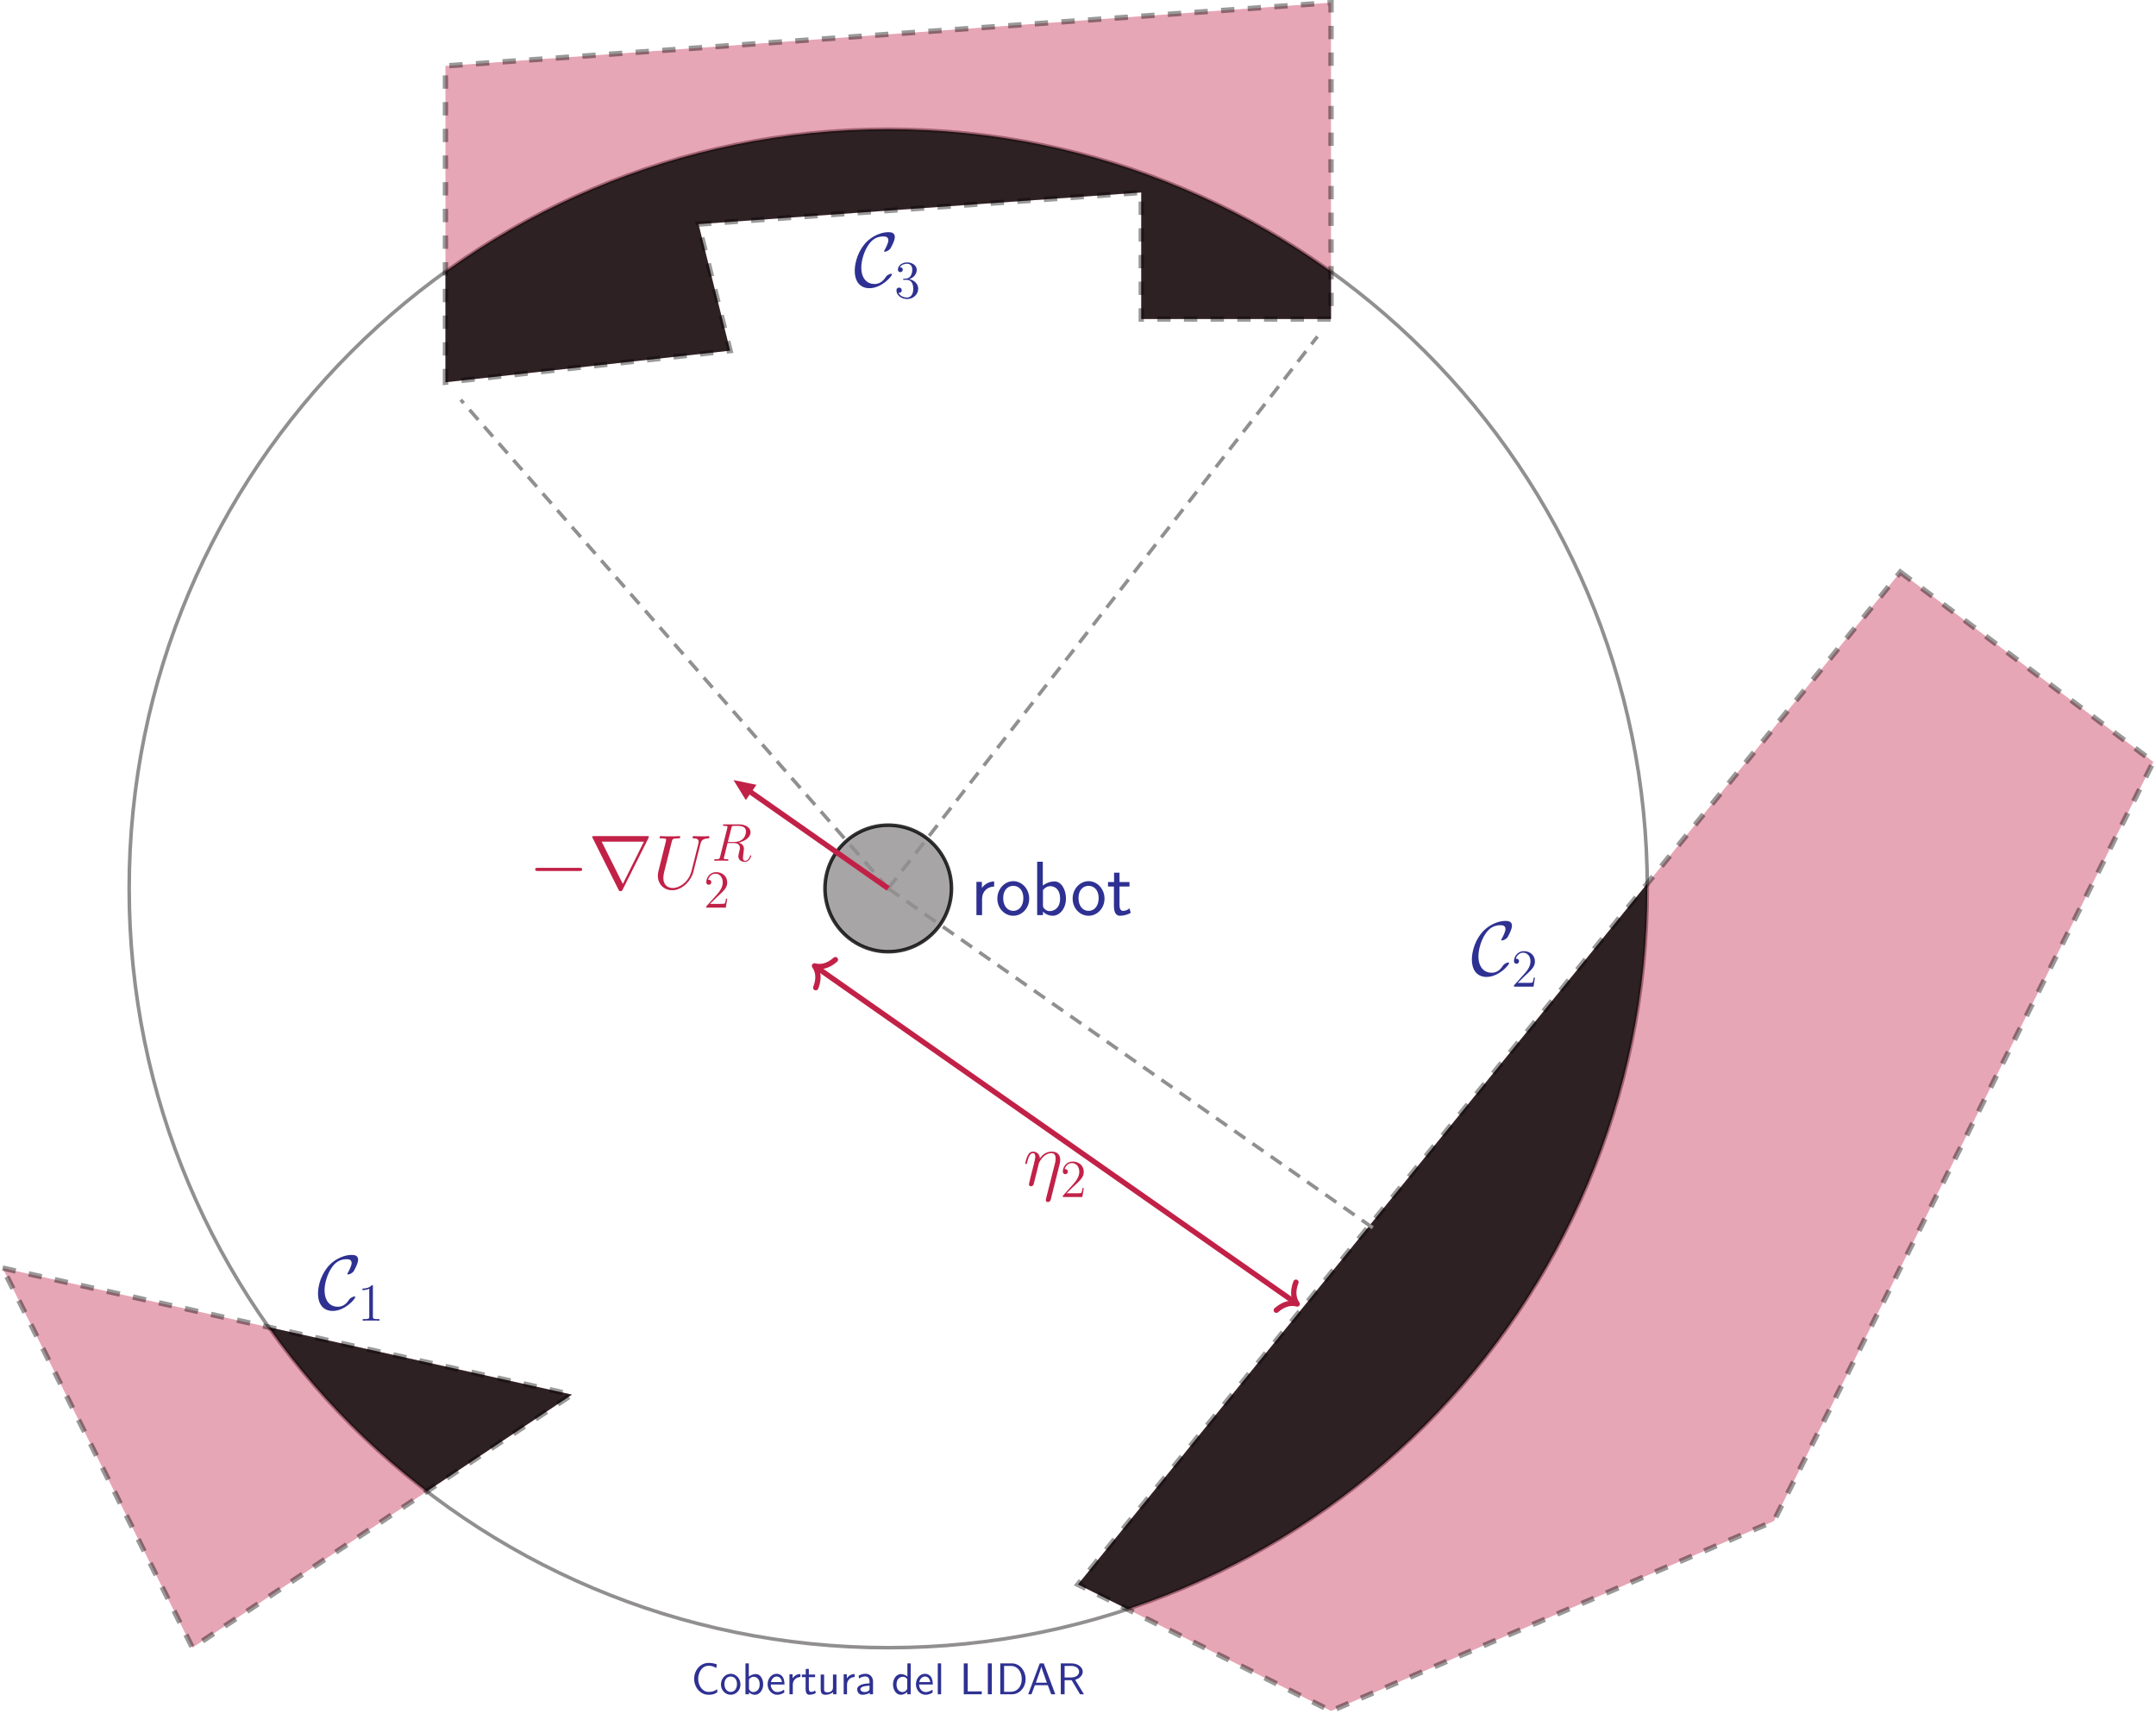 <?xml version="1.0" encoding="UTF-8" standalone="no"?>
<svg
   width="483.085pt"
   height="383.872pt"
   viewBox="0 0 483.085 383.872"
   version="1.1"
   id="svg281"
   xmlns:xlink="http://www.w3.org/1999/xlink"
   xmlns="http://www.w3.org/2000/svg"
   xmlns:svg="http://www.w3.org/2000/svg">
  <defs
     id="defs115">
    <g
       id="g86">
      <g
         id="glyph-0-0">
        <path
           d="M 2.562 -3.672 C 2.562 -5.281 3.75 -6.375 5.266 -6.406 L 5.266 -7.547 C 4.172 -7.531 3.141 -6.969 2.516 -6.078 L 2.516 -7.453 L 1.297 -7.453 L 1.297 0 L 2.562 0 Z M 2.562 -3.672 "
           id="path2" />
      </g>
      <g
         id="glyph-0-1">
        <path
           d="M 7.609 -3.688 C 7.609 -5.891 5.969 -7.609 4.047 -7.609 C 2.062 -7.609 0.469 -5.844 0.469 -3.688 C 0.469 -1.5 2.125 0.141 4.031 0.141 C 5.984 0.141 7.609 -1.547 7.609 -3.688 Z M 4.047 -0.953 C 2.828 -0.953 1.781 -1.953 1.781 -3.828 C 1.781 -5.812 3 -6.562 4.031 -6.562 C 5.141 -6.562 6.297 -5.75 6.297 -3.828 C 6.297 -1.875 5.188 -0.953 4.047 -0.953 Z M 4.047 -0.953 "
           id="path5" />
      </g>
      <g
         id="glyph-0-2">
        <path
           d="M 2.562 -11.953 L 1.297 -11.953 L 1.297 0 L 2.594 0 L 2.594 -0.781 C 3.25 -0.141 4.047 0.141 4.75 0.141 C 6.406 0.141 7.75 -1.531 7.75 -3.719 C 7.75 -5.719 6.719 -7.547 5.188 -7.547 C 4.094 -7.547 3.141 -7.094 2.562 -6.625 Z M 2.594 -5.609 C 2.984 -6.094 3.516 -6.484 4.266 -6.484 C 5.281 -6.484 6.438 -5.75 6.438 -3.719 C 6.438 -1.547 5.062 -0.906 4.109 -0.906 C 3.766 -0.906 3.406 -1 3.062 -1.297 C 2.594 -1.703 2.594 -1.969 2.594 -2.203 Z M 2.594 -5.609 "
           id="path8" />
      </g>
      <g
         id="glyph-0-3">
        <path
           d="M 2.875 -6.406 L 5.109 -6.406 L 5.109 -7.406 L 2.875 -7.406 L 2.875 -9.516 L 1.656 -9.516 L 1.656 -7.406 L 0.297 -7.406 L 0.297 -6.406 L 1.625 -6.406 L 1.625 -2.047 C 1.625 -1.062 1.844 0.141 2.984 0.141 C 3.844 0.141 4.625 -0.109 5.391 -0.5 L 5.109 -1.516 C 4.703 -1.156 4.203 -0.953 3.672 -0.953 C 2.906 -0.953 2.875 -1.906 2.875 -2.344 Z M 2.875 -6.406 "
           id="path11" />
      </g>
      <g
         id="glyph-1-0">
        <path
           d="M 5.797 -1.141 C 5.219 -0.75 4.875 -0.531 3.891 -0.531 C 2.453 -0.531 1.562 -2.031 1.562 -3.469 C 1.562 -4.828 2.375 -6.391 3.906 -6.391 C 4.609 -6.391 5.062 -6.219 5.609 -5.875 L 5.75 -6.688 C 5.328 -6.891 4.562 -7.031 3.922 -7.031 C 2.078 -7.031 0.656 -5.469 0.656 -3.375 C 0.656 -1.797 1.844 0.109 3.922 0.109 C 4.828 0.109 5.219 -0.047 5.859 -0.453 Z M 5.797 -1.141 "
           id="path14" />
      </g>
      <g
         id="glyph-1-1">
        <path
           d="M 4.672 -2.188 C 4.672 -3.531 3.672 -4.594 2.5 -4.594 C 1.266 -4.594 0.297 -3.5 0.297 -2.188 C 0.297 -0.875 1.312 0.109 2.484 0.109 C 3.672 0.109 4.672 -0.891 4.672 -2.188 Z M 2.484 -0.531 C 1.797 -0.531 1.078 -1.094 1.078 -2.297 C 1.078 -3.5 1.828 -3.984 2.484 -3.984 C 3.188 -3.984 3.891 -3.469 3.891 -2.297 C 3.891 -1.109 3.219 -0.531 2.484 -0.531 Z M 2.484 -0.531 "
           id="path17" />
      </g>
      <g
         id="glyph-1-2">
        <path
           d="M 1.562 -6.922 L 0.812 -6.922 L 0.812 0 L 1.594 0 L 1.594 -0.453 C 1.828 -0.234 2.266 0.109 2.938 0.109 C 3.922 0.109 4.781 -0.891 4.781 -2.219 C 4.781 -3.453 4.109 -4.531 3.172 -4.531 C 2.781 -4.531 2.156 -4.438 1.562 -3.953 Z M 1.594 -3.344 C 1.75 -3.578 2.109 -3.922 2.656 -3.922 C 3.25 -3.922 4 -3.5 4 -2.219 C 4 -0.922 3.172 -0.5 2.562 -0.5 C 2.172 -0.5 1.844 -0.672 1.594 -1.141 Z M 1.594 -3.344 "
           id="path20" />
      </g>
      <g
         id="glyph-1-3">
        <path
           d="M 4.125 -2.188 C 4.125 -2.516 4.109 -3.266 3.734 -3.875 C 3.312 -4.484 2.719 -4.594 2.359 -4.594 C 1.25 -4.594 0.344 -3.531 0.344 -2.25 C 0.344 -0.938 1.312 0.109 2.5 0.109 C 3.125 0.109 3.703 -0.125 4.094 -0.406 L 4.031 -1.062 C 3.406 -0.531 2.734 -0.5 2.516 -0.5 C 1.719 -0.5 1.078 -1.203 1.047 -2.188 Z M 1.094 -2.734 C 1.25 -3.484 1.781 -3.984 2.359 -3.984 C 2.875 -3.984 3.422 -3.656 3.562 -2.734 Z M 1.094 -2.734 "
           id="path23" />
      </g>
      <g
         id="glyph-1-4">
        <path
           d="M 1.562 -2.141 C 1.562 -3.125 2.281 -3.844 3.266 -3.875 L 3.266 -4.531 C 2.375 -4.531 1.828 -4.031 1.516 -3.578 L 1.516 -4.484 L 0.812 -4.484 L 0.812 0 L 1.562 0 Z M 1.562 -2.141 "
           id="path26" />
      </g>
      <g
         id="glyph-1-5">
        <path
           d="M 1.75 -3.844 L 3.156 -3.844 L 3.156 -4.422 L 1.75 -4.422 L 1.75 -5.688 L 1.062 -5.688 L 1.062 -4.422 L 0.188 -4.422 L 0.188 -3.844 L 1.031 -3.844 L 1.031 -1.188 C 1.031 -0.594 1.172 0.109 1.859 0.109 C 2.547 0.109 3.062 -0.141 3.312 -0.266 L 3.156 -0.859 C 2.891 -0.641 2.578 -0.531 2.25 -0.531 C 1.891 -0.531 1.75 -0.828 1.75 -1.359 Z M 1.75 -3.844 "
           id="path29" />
      </g>
      <g
         id="glyph-1-6">
        <path
           d="M 4.344 -4.422 L 3.562 -4.422 L 3.562 -1.531 C 3.562 -0.781 3 -0.438 2.359 -0.438 C 1.656 -0.438 1.578 -0.703 1.578 -1.125 L 1.578 -4.422 L 0.812 -4.422 L 0.812 -1.094 C 0.812 -0.375 1.031 0.109 1.859 0.109 C 2.391 0.109 3.094 -0.047 3.594 -0.484 L 3.594 0 L 4.344 0 Z M 4.344 -4.422 "
           id="path32" />
      </g>
      <g
         id="glyph-1-7">
        <path
           d="M 3.984 -2.875 C 3.984 -3.891 3.25 -4.594 2.328 -4.594 C 1.688 -4.594 1.234 -4.438 0.766 -4.172 L 0.828 -3.516 C 1.344 -3.875 1.844 -4 2.328 -4 C 2.797 -4 3.203 -3.609 3.203 -2.875 L 3.203 -2.438 C 1.703 -2.422 0.438 -2 0.438 -1.125 C 0.438 -0.703 0.703 0.109 1.578 0.109 C 1.719 0.109 2.656 0.094 3.234 -0.359 L 3.234 0 L 3.984 0 Z M 3.203 -1.312 C 3.203 -1.125 3.203 -0.875 2.859 -0.688 C 2.578 -0.516 2.188 -0.5 2.078 -0.5 C 1.609 -0.5 1.156 -0.734 1.156 -1.141 C 1.156 -1.844 2.766 -1.906 3.203 -1.938 Z M 3.203 -1.312 "
           id="path35" />
      </g>
      <g
         id="glyph-1-8">
        <path
           d="M 4.328 -6.922 L 3.578 -6.922 L 3.578 -3.984 C 3.047 -4.422 2.5 -4.531 2.125 -4.531 C 1.141 -4.531 0.359 -3.5 0.359 -2.219 C 0.359 -0.906 1.125 0.109 2.078 0.109 C 2.406 0.109 2.984 0.016 3.547 -0.516 L 3.547 0 L 4.328 0 Z M 3.547 -1.391 C 3.547 -1.25 3.531 -1.062 3.219 -0.781 C 2.984 -0.578 2.734 -0.5 2.484 -0.5 C 1.859 -0.5 1.141 -0.969 1.141 -2.203 C 1.141 -3.516 2 -3.922 2.578 -3.922 C 3.031 -3.922 3.328 -3.703 3.547 -3.375 Z M 3.547 -1.391 "
           id="path38" />
      </g>
      <g
         id="glyph-1-9">
        <path
           d="M 1.562 -6.922 L 0.812 -6.922 L 0.812 0 L 1.562 0 Z M 1.562 -6.922 "
           id="path41" />
      </g>
      <g
         id="glyph-1-10">
        <path
           d="M 1.828 -6.922 L 0.938 -6.922 L 0.938 0 L 4.969 0 L 4.969 -0.656 C 4.094 -0.641 3.203 -0.641 2.312 -0.641 L 1.828 -0.641 Z M 1.828 -6.922 "
           id="path44" />
      </g>
      <g
         id="glyph-1-11">
        <path
           d="M 1.828 -6.922 L 0.938 -6.922 L 0.938 0 L 1.828 0 Z M 1.828 -6.922 "
           id="path47" />
      </g>
      <g
         id="glyph-1-12">
        <path
           d="M 0.953 -6.922 L 0.953 0 L 3.578 0 C 5.281 0 6.625 -1.516 6.625 -3.406 C 6.625 -5.328 5.281 -6.922 3.562 -6.922 Z M 1.812 -0.562 L 1.812 -6.359 L 3.344 -6.359 C 4.734 -6.359 5.766 -5.156 5.766 -3.406 C 5.766 -1.703 4.734 -0.562 3.344 -0.562 Z M 1.812 -0.562 "
           id="path50" />
      </g>
      <g
         id="glyph-1-13">
        <path
           d="M 3.766 -6.922 L 2.875 -6.922 L 0.281 0 L 1.016 0 L 1.781 -2.031 L 4.688 -2.031 L 5.438 0 L 6.359 0 Z M 4.469 -2.594 L 2 -2.594 L 2.641 -4.391 C 2.844 -4.984 3.156 -5.828 3.234 -6.203 C 3.266 -6.062 3.328 -5.812 3.562 -5.156 Z M 4.469 -2.594 "
           id="path53" />
      </g>
      <g
         id="glyph-1-14">
        <path
           d="M 4.172 -3.25 C 5.203 -3.547 5.875 -4.25 5.875 -5.062 C 5.875 -6.047 4.781 -6.922 3.359 -6.922 L 0.953 -6.922 L 0.953 0 L 1.812 0 L 1.812 -3.156 L 3.391 -3.156 L 5.266 0 L 6.156 0 Z M 1.812 -3.766 L 1.812 -6.359 L 3.25 -6.359 C 4.406 -6.359 5.062 -5.766 5.062 -5.062 C 5.062 -4.359 4.422 -3.766 3.25 -3.766 Z M 1.812 -3.766 "
           id="path56" />
      </g>
      <g
         id="glyph-2-0">
        <path
           d="M 8.547 -2.703 C 8.547 -2.812 8.453 -2.828 8.375 -2.828 C 8.078 -2.828 7.656 -2.562 7.641 -2.562 C 7.297 -2.344 7.234 -2.219 7.031 -1.922 C 6.484 -1.125 5.734 -0.531 4.609 -0.531 C 3.062 -0.531 1.672 -1.656 1.672 -4.234 C 1.672 -5.781 2.297 -7.828 3.203 -9.188 C 3.953 -10.297 4.891 -11.188 6.656 -11.188 C 7.312 -11.188 7.734 -10.953 7.734 -10.312 C 7.734 -9.719 7.094 -8.484 6.891 -8.141 C 6.781 -7.953 6.781 -7.922 6.781 -7.891 C 6.781 -7.766 6.875 -7.766 6.969 -7.766 C 7.312 -7.766 7.953 -8.141 8.156 -8.422 C 8.203 -8.484 9.188 -10.172 9.188 -11.047 C 9.188 -12 8.422 -12.141 7.797 -12.141 C 5.297 -12.141 3.25 -10.5 2.469 -9.547 C 0.406 -7.062 0.203 -4.391 0.203 -3.5 C 0.203 -0.984 1.484 0.406 3.484 0.406 C 6.25 0.406 8.547 -2.266 8.547 -2.703 Z M 8.547 -2.703 "
           id="path59" />
      </g>
      <g
         id="glyph-2-1">
        <path
           d="M 11.344 -3.953 C 11.641 -3.953 11.953 -3.953 11.953 -4.312 C 11.953 -4.656 11.641 -4.656 11.344 -4.656 L 2.031 -4.656 C 1.734 -4.656 1.422 -4.656 1.422 -4.312 C 1.422 -3.953 1.734 -3.953 2.031 -3.953 Z M 11.344 -3.953 "
           id="path62" />
      </g>
      <g
         id="glyph-2-2">
        <path
           d="M 13.438 -11.375 C 13.469 -11.438 13.516 -11.547 13.516 -11.625 C 13.516 -11.75 13.5 -11.766 13.109 -11.766 L 1.219 -11.766 C 0.828 -11.766 0.812 -11.75 0.812 -11.625 C 0.812 -11.547 0.859 -11.438 0.891 -11.375 L 6.703 0.234 C 6.812 0.469 6.875 0.562 7.156 0.562 C 7.453 0.562 7.5 0.469 7.625 0.234 Z M 2.938 -10.516 L 12.391 -10.516 L 7.672 -1.047 Z M 2.938 -10.516 "
           id="path65" />
      </g>
      <g
         id="glyph-3-0">
        <path
           d="M 2.203 -4.297 C 2 -4.281 1.953 -4.266 1.953 -4.156 C 1.953 -4.047 2.016 -4.047 2.219 -4.047 L 2.766 -4.047 C 3.797 -4.047 4.25 -3.203 4.25 -2.062 C 4.25 -0.484 3.438 -0.078 2.844 -0.078 C 2.266 -0.078 1.297 -0.344 0.938 -1.141 C 1.328 -1.078 1.672 -1.297 1.672 -1.719 C 1.672 -2.062 1.422 -2.312 1.094 -2.312 C 0.797 -2.312 0.484 -2.141 0.484 -1.688 C 0.484 -0.625 1.547 0.25 2.875 0.25 C 4.297 0.25 5.359 -0.844 5.359 -2.047 C 5.359 -3.141 4.469 -4 3.328 -4.203 C 4.359 -4.5 5.031 -5.375 5.031 -6.312 C 5.031 -7.25 4.047 -7.953 2.891 -7.953 C 1.703 -7.953 0.812 -7.219 0.812 -6.344 C 0.812 -5.875 1.188 -5.766 1.359 -5.766 C 1.609 -5.766 1.906 -5.953 1.906 -6.312 C 1.906 -6.688 1.609 -6.859 1.344 -6.859 C 1.281 -6.859 1.25 -6.859 1.219 -6.844 C 1.672 -7.656 2.797 -7.656 2.859 -7.656 C 3.25 -7.656 4.031 -7.484 4.031 -6.312 C 4.031 -6.078 4 -5.422 3.641 -4.906 C 3.281 -4.375 2.875 -4.344 2.562 -4.328 Z M 2.203 -4.297 "
           id="path68" />
      </g>
      <g
         id="glyph-3-1">
        <path
           d="M 3.438 -7.656 C 3.438 -7.938 3.438 -7.953 3.203 -7.953 C 2.922 -7.625 2.312 -7.188 1.094 -7.188 L 1.094 -6.844 C 1.359 -6.844 1.953 -6.844 2.625 -7.141 L 2.625 -0.922 C 2.625 -0.484 2.578 -0.344 1.531 -0.344 L 1.156 -0.344 L 1.156 0 C 1.484 -0.031 2.641 -0.031 3.031 -0.031 C 3.438 -0.031 4.578 -0.031 4.906 0 L 4.906 -0.344 L 4.531 -0.344 C 3.484 -0.344 3.438 -0.484 3.438 -0.922 Z M 3.438 -7.656 "
           id="path71" />
      </g>
      <g
         id="glyph-3-2">
        <path
           d="M 5.266 -2.016 L 5 -2.016 C 4.953 -1.812 4.859 -1.141 4.75 -0.953 C 4.656 -0.844 3.984 -0.844 3.625 -0.844 L 1.406 -0.844 C 1.734 -1.125 2.469 -1.891 2.766 -2.172 C 4.594 -3.844 5.266 -4.469 5.266 -5.656 C 5.266 -7.031 4.172 -7.953 2.781 -7.953 C 1.406 -7.953 0.578 -6.766 0.578 -5.734 C 0.578 -5.125 1.109 -5.125 1.141 -5.125 C 1.406 -5.125 1.703 -5.312 1.703 -5.688 C 1.703 -6.031 1.484 -6.25 1.141 -6.25 C 1.047 -6.25 1.016 -6.25 0.984 -6.234 C 1.203 -7.047 1.859 -7.609 2.625 -7.609 C 3.641 -7.609 4.266 -6.75 4.266 -5.656 C 4.266 -4.641 3.688 -3.75 3 -2.984 L 0.578 -0.281 L 0.578 0 L 4.953 0 Z M 5.266 -2.016 "
           id="path74" />
      </g>
      <g
         id="glyph-4-0">
        <path
           d="M 8.172 -4.766 C 8.266 -5.109 8.312 -5.328 8.312 -5.781 C 8.312 -6.812 7.719 -7.594 6.406 -7.594 C 4.875 -7.594 4.062 -6.516 3.75 -6.078 C 3.703 -7.062 3 -7.594 2.234 -7.594 C 1.734 -7.594 1.344 -7.359 1.016 -6.703 C 0.703 -6.078 0.469 -5.031 0.469 -4.953 C 0.469 -4.891 0.531 -4.797 0.656 -4.797 C 0.797 -4.797 0.812 -4.828 0.906 -5.219 C 1.172 -6.234 1.5 -7.25 2.188 -7.25 C 2.578 -7.25 2.719 -6.969 2.719 -6.453 C 2.719 -6.078 2.547 -5.406 2.422 -4.875 L 1.953 -3.016 C 1.875 -2.688 1.688 -1.906 1.594 -1.594 C 1.484 -1.156 1.297 -0.344 1.297 -0.266 C 1.297 -0.016 1.484 0.172 1.734 0.172 C 1.953 0.172 2.188 0.062 2.328 -0.188 C 2.359 -0.281 2.516 -0.875 2.594 -1.219 L 2.984 -2.766 L 3.547 -5.047 C 3.578 -5.141 4.016 -6.016 4.656 -6.562 C 5.094 -6.969 5.688 -7.25 6.359 -7.25 C 7.047 -7.25 7.281 -6.734 7.281 -6.047 C 7.281 -5.547 7.219 -5.266 7.125 -4.938 L 5.125 2.984 C 5.109 3.062 5.078 3.172 5.078 3.266 C 5.078 3.531 5.281 3.703 5.547 3.703 C 5.703 3.703 6.062 3.641 6.203 3.109 Z M 8.172 -4.766 "
           id="path77" />
      </g>
      <g
         id="glyph-4-1">
        <path
           d="M 8.719 -3.953 C 8.109 -1.547 6.109 -0.141 4.5 -0.141 C 3.25 -0.141 2.406 -0.969 2.406 -2.391 C 2.406 -2.469 2.406 -2.984 2.594 -3.734 L 4.281 -10.5 C 4.438 -11.094 4.484 -11.266 5.703 -11.266 C 6.016 -11.266 6.188 -11.266 6.188 -11.578 C 6.188 -11.766 6.031 -11.766 5.922 -11.766 C 5.609 -11.766 5.25 -11.719 4.922 -11.719 L 2.891 -11.719 C 2.562 -11.719 2.203 -11.766 1.875 -11.766 C 1.75 -11.766 1.547 -11.766 1.547 -11.438 C 1.547 -11.266 1.672 -11.266 2 -11.266 C 3.031 -11.266 3.031 -11.125 3.031 -10.938 C 3.031 -10.828 2.906 -10.328 2.828 -10.031 L 1.328 -4.016 C 1.281 -3.828 1.172 -3.359 1.172 -2.891 C 1.172 -1 2.531 0.359 4.406 0.359 C 6.141 0.359 8.078 -1.016 8.953 -3.203 C 9.078 -3.5 9.234 -4.094 9.328 -4.562 C 9.5 -5.188 9.859 -6.703 9.984 -7.141 L 10.641 -9.734 C 10.859 -10.625 11 -11.188 12.516 -11.266 C 12.656 -11.281 12.719 -11.422 12.719 -11.578 C 12.719 -11.766 12.562 -11.766 12.5 -11.766 C 12.266 -11.766 11.953 -11.719 11.703 -11.719 L 10.906 -11.719 C 9.828 -11.719 9.281 -11.766 9.266 -11.766 C 9.156 -11.766 8.953 -11.766 8.953 -11.438 C 8.953 -11.266 9.094 -11.266 9.219 -11.266 C 10.25 -11.234 10.312 -10.828 10.312 -10.516 C 10.312 -10.359 10.312 -10.312 10.25 -10.078 Z M 8.719 -3.953 "
           id="path80" />
      </g>
      <g
         id="glyph-5-0">
        <path
           d="M 4.406 -7.344 C 4.5 -7.797 4.547 -7.812 5.016 -7.812 L 5.875 -7.812 C 6.906 -7.812 7.672 -7.5 7.672 -6.578 C 7.672 -5.969 7.359 -4.203 4.953 -4.203 L 3.609 -4.203 Z M 6.062 -4.062 C 7.547 -4.391 8.703 -5.344 8.703 -6.375 C 8.703 -7.297 7.75 -8.156 6.094 -8.156 L 2.859 -8.156 C 2.625 -8.156 2.516 -8.156 2.516 -7.938 C 2.516 -7.812 2.594 -7.812 2.828 -7.812 C 3.531 -7.812 3.531 -7.719 3.531 -7.594 C 3.531 -7.562 3.531 -7.5 3.484 -7.312 L 1.875 -0.891 C 1.766 -0.469 1.75 -0.344 0.922 -0.344 C 0.641 -0.344 0.562 -0.344 0.562 -0.125 C 0.562 0 0.688 0 0.734 0 C 0.938 0 1.188 -0.031 1.422 -0.031 L 2.828 -0.031 C 3.047 -0.031 3.297 0 3.516 0 C 3.609 0 3.734 0 3.734 -0.234 C 3.734 -0.344 3.641 -0.344 3.453 -0.344 C 2.719 -0.344 2.719 -0.438 2.719 -0.562 C 2.719 -0.578 2.719 -0.656 2.75 -0.75 L 3.547 -3.969 L 4.984 -3.969 C 6.125 -3.969 6.328 -3.25 6.328 -2.859 C 6.328 -2.672 6.219 -2.219 6.125 -1.906 C 6 -1.344 5.969 -1.219 5.969 -0.984 C 5.969 -0.141 6.656 0.25 7.453 0.25 C 8.422 0.25 8.844 -0.938 8.844 -1.094 C 8.844 -1.188 8.781 -1.219 8.719 -1.219 C 8.625 -1.219 8.594 -1.141 8.578 -1.047 C 8.281 -0.203 7.797 0.016 7.5 0.016 C 7.203 0.016 7 -0.125 7 -0.656 C 7 -0.938 7.141 -2.031 7.156 -2.094 C 7.219 -2.531 7.219 -2.578 7.219 -2.672 C 7.219 -3.547 6.516 -3.922 6.062 -4.062 Z M 6.062 -4.062 "
           id="path83" />
      </g>
    </g>
    <clipPath
       id="clip-0">
      <path
         clip-rule="nonzero"
         d="M 99 28 L 299 28 L 299 86 L 99 86 Z M 99 28 "
         id="path88" />
    </clipPath>
    <clipPath
       id="clip-1">
      <path
         clip-rule="nonzero"
         d="M 99.809 85.633 L 99.809 14.77 L 298.238 0.594 L 298.238 71.461 L 255.715 71.461 L 255.715 43.113 L 156.504 50.203 L 163.59 78.547 Z M 99.809 85.633 "
         id="path91" />
    </clipPath>
    <clipPath
       id="clip-2">
      <path
         clip-rule="nonzero"
         d="M 241 128 L 483 128 L 483 383.871 L 241 383.871 Z M 241 128 "
         id="path94" />
    </clipPath>
    <clipPath
       id="clip-3">
      <path
         clip-rule="nonzero"
         d="M 224 111 L 483.086 111 L 483.086 383.871 L 224 383.871 Z M 224 111 "
         id="path97" />
    </clipPath>
    <clipPath
       id="clip-4">
      <path
         clip-rule="nonzero"
         d="M 241 128 L 370 128 L 370 370 L 241 370 Z M 241 128 "
         id="path100" />
    </clipPath>
    <clipPath
       id="clip-5">
      <path
         clip-rule="nonzero"
         d="M 425.797 128.156 L 482.492 170.676 L 397.449 340.758 L 298.238 383.277 L 241.543 354.93 Z M 425.797 128.156 "
         id="path103" />
    </clipPath>
    <clipPath
       id="clip-6">
      <path
         clip-rule="nonzero"
         d="M 0 267 L 146 267 L 146 383.871 L 0 383.871 Z M 0 267 "
         id="path106" />
    </clipPath>
    <clipPath
       id="clip-7">
      <path
         clip-rule="nonzero"
         d="M 28 284 L 129 284 L 129 370 L 28 370 Z M 28 284 "
         id="path109" />
    </clipPath>
    <clipPath
       id="clip-8">
      <path
         clip-rule="nonzero"
         d="M 0.594 284.062 L 128.156 312.41 L 43.117 369.102 "
         id="path112" />
    </clipPath>
  </defs>
  <path
     fill="none"
     stroke-width="0.797"
     stroke-linecap="butt"
     stroke-linejoin="miter"
     stroke="rgb(56.862%, 56.078%, 56.078%)"
     stroke-opacity="1"
     stroke-miterlimit="10"
     d="M 170.082 -0.001 C 170.082 93.936 93.934 170.081 0 170.081 C -93.933 170.081 -170.082 93.936 -170.082 -0.001 C -170.082 -93.935 -93.933 -170.08 0 -170.08 C 93.934 -170.08 170.082 -93.935 170.082 -0.001 Z M 170.082 -0.001 "
     transform="matrix(1, 0, 0, -1, 199.023, 199.022)"
     id="path117" />
  <path
     fill-rule="nonzero"
     fill="rgb(56.862%, 56.078%, 56.078%)"
     fill-opacity="0.8"
     stroke-width="0.797"
     stroke-linecap="butt"
     stroke-linejoin="miter"
     stroke="rgb(0%, 0%, 0%)"
     stroke-opacity="0.8"
     stroke-miterlimit="10"
     d="M 14.172 -0.001 C 14.172 7.827 7.829 14.174 0 14.174 C -7.828 14.174 -14.171 7.827 -14.171 -0.001 C -14.171 -7.83 -7.828 -14.173 0 -14.173 C 7.829 -14.173 14.172 -7.83 14.172 -0.001 Z M 14.172 -0.001 "
     transform="matrix(1, 0, 0, -1, 199.023, 199.022)"
     id="path119" />
  <g
     fill="rgb(18.039%, 19.217%, 57.256%)"
     fill-opacity="1"
     id="g127">
    <use
       xlink:href="#glyph-0-0"
       x="217.487"
       y="205"
       id="use121" />
    <use
       xlink:href="#glyph-0-1"
       x="223.001"
       y="205"
       id="use123" />
    <use
       xlink:href="#glyph-0-2"
       x="231.096"
       y="205"
       id="use125" />
  </g>
  <g
     fill="rgb(18.039%, 19.217%, 57.256%)"
     fill-opacity="1"
     id="g133">
    <use
       xlink:href="#glyph-0-1"
       x="239.874"
       y="205"
       id="use129" />
    <use
       xlink:href="#glyph-0-3"
       x="247.969"
       y="205"
       id="use131" />
  </g>
  <g
     fill="rgb(18.039%, 19.217%, 57.256%)"
     fill-opacity="1"
     id="g141">
    <use
       xlink:href="#glyph-1-0"
       x="154.876"
       y="379.539"
       id="use135" />
    <use
       xlink:href="#glyph-1-1"
       x="161.241"
       y="379.539"
       id="use137" />
    <use
       xlink:href="#glyph-1-2"
       x="166.222"
       y="379.539"
       id="use139" />
  </g>
  <g
     fill="rgb(18.039%, 19.217%, 57.256%)"
     fill-opacity="1"
     id="g155">
    <use
       xlink:href="#glyph-1-3"
       x="171.649"
       y="379.539"
       id="use143" />
    <use
       xlink:href="#glyph-1-4"
       x="176.076"
       y="379.539"
       id="use145" />
    <use
       xlink:href="#glyph-1-5"
       x="179.481"
       y="379.539"
       id="use147" />
    <use
       xlink:href="#glyph-1-6"
       x="183.078"
       y="379.539"
       id="use149" />
    <use
       xlink:href="#glyph-1-4"
       x="188.226"
       y="379.539"
       id="use151" />
    <use
       xlink:href="#glyph-1-7"
       x="191.63"
       y="379.539"
       id="use153" />
  </g>
  <g
     fill="rgb(18.039%, 19.217%, 57.256%)"
     fill-opacity="1"
     id="g163">
    <use
       xlink:href="#glyph-1-8"
       x="199.736"
       y="379.539"
       id="use157" />
    <use
       xlink:href="#glyph-1-3"
       x="204.883"
       y="379.539"
       id="use159" />
    <use
       xlink:href="#glyph-1-9"
       x="209.311"
       y="379.539"
       id="use161" />
  </g>
  <g
     fill="rgb(18.039%, 19.217%, 57.256%)"
     fill-opacity="1"
     id="g171">
    <use
       xlink:href="#glyph-1-10"
       x="215.008"
       y="379.539"
       id="use165" />
    <use
       xlink:href="#glyph-1-11"
       x="220.405"
       y="379.539"
       id="use167" />
    <use
       xlink:href="#glyph-1-12"
       x="223.173"
       y="379.539"
       id="use169" />
  </g>
  <g
     fill="rgb(18.039%, 19.217%, 57.256%)"
     fill-opacity="1"
     id="g175">
    <use
       xlink:href="#glyph-1-13"
       x="230.099"
       y="379.539"
       id="use173" />
  </g>
  <g
     fill="rgb(18.039%, 19.217%, 57.256%)"
     fill-opacity="1"
     id="g179">
    <use
       xlink:href="#glyph-1-14"
       x="236.731"
       y="379.539"
       id="use177" />
  </g>
  <path
     fill-rule="nonzero"
     fill="rgb(75.999%, 12.999%, 28%)"
     fill-opacity="0.4"
     stroke-width="1.196"
     stroke-linecap="butt"
     stroke-linejoin="miter"
     stroke="rgb(0%, 0%, 0%)"
     stroke-opacity="0.4"
     stroke-dasharray="2.989 2.989"
     stroke-miterlimit="10"
     d="M -99.214 113.389 L -99.214 184.252 L 99.215 198.428 L 99.215 127.561 L 56.692 127.561 L 56.692 155.909 L -42.519 148.819 L -35.433 120.475 Z M -99.214 113.389 "
     transform="matrix(1, 0, 0, -1, 199.023, 199.022)"
     id="path181" />
  <g
     clip-path="url(#clip-0)"
     id="g187">
    <g
       clip-path="url(#clip-1)"
       id="g185">
      <path
         fill-rule="nonzero"
         fill="rgb(0%, 0%, 0%)"
         fill-opacity="0.8"
         d="M 369.105 199.023 C 369.105 105.086 292.957 28.941 199.023 28.941 C 105.09 28.941 28.941 105.086 28.941 199.023 C 28.941 292.957 105.09 369.102 199.023 369.102 C 292.957 369.102 369.105 292.957 369.105 199.023 Z M 369.105 199.023 "
         id="path183" />
    </g>
  </g>
  <g
     clip-path="url(#clip-2)"
     id="g191">
    <path
       fill-rule="nonzero"
       fill="rgb(75.999%, 12.999%, 28%)"
       fill-opacity="0.4"
       d="M 425.797 128.156 L 482.492 170.676 L 397.449 340.758 L 298.238 383.277 L 241.543 354.93 Z M 425.797 128.156 "
       id="path189" />
  </g>
  <g
     clip-path="url(#clip-3)"
     id="g195">
    <path
       fill="none"
       stroke-width="1.196"
       stroke-linecap="butt"
       stroke-linejoin="miter"
       stroke="rgb(0%, 0%, 0%)"
       stroke-opacity="0.4"
       stroke-dasharray="2.989 2.989"
       stroke-miterlimit="10"
       d="M 226.774 70.866 L 283.469 28.346 L 198.426 -141.736 L 99.215 -184.255 L 42.52 -155.908 Z M 226.774 70.866 "
       transform="matrix(1, 0, 0, -1, 199.023, 199.022)"
       id="path193" />
  </g>
  <g
     clip-path="url(#clip-4)"
     id="g201">
    <g
       clip-path="url(#clip-5)"
       id="g199">
      <path
         fill-rule="nonzero"
         fill="rgb(0%, 0%, 0%)"
         fill-opacity="0.8"
         d="M 369.105 199.023 C 369.105 105.086 292.957 28.941 199.023 28.941 C 105.09 28.941 28.941 105.086 28.941 199.023 C 28.941 292.957 105.09 369.102 199.023 369.102 C 292.957 369.102 369.105 292.957 369.105 199.023 Z M 369.105 199.023 "
         id="path197" />
    </g>
  </g>
  <path
     fill-rule="nonzero"
     fill="rgb(75.999%, 12.999%, 28%)"
     fill-opacity="0.4"
     d="M 0.594 284.062 L 128.156 312.41 L 43.117 369.102 Z M 0.594 284.062 "
     id="path203" />
  <g
     clip-path="url(#clip-6)"
     id="g207">
    <path
       fill="none"
       stroke-width="1.196"
       stroke-linecap="butt"
       stroke-linejoin="miter"
       stroke="rgb(0%, 0%, 0%)"
       stroke-opacity="0.4"
       stroke-dasharray="2.989 2.989"
       stroke-miterlimit="10"
       d="M -198.429 -85.04 L -70.867 -113.388 L -155.906 -170.08 Z M -198.429 -85.04 "
       transform="matrix(1, 0, 0, -1, 199.023, 199.022)"
       id="path205" />
  </g>
  <g
     clip-path="url(#clip-7)"
     id="g213">
    <g
       clip-path="url(#clip-8)"
       id="g211">
      <path
         fill-rule="nonzero"
         fill="rgb(0%, 0%, 0%)"
         fill-opacity="0.8"
         d="M 369.105 199.023 C 369.105 105.086 292.957 28.941 199.023 28.941 C 105.09 28.941 28.941 105.086 28.941 199.023 C 28.941 292.957 105.09 369.102 199.023 369.102 C 292.957 369.102 369.105 292.957 369.105 199.023 Z M 369.105 199.023 "
         id="path209" />
    </g>
  </g>
  <path
     fill="none"
     stroke-width="0.797"
     stroke-linecap="butt"
     stroke-linejoin="miter"
     stroke="rgb(56.862%, 56.078%, 56.078%)"
     stroke-opacity="1"
     stroke-dasharray="2.989 1.993"
     stroke-miterlimit="10"
     d="M 0 -0.001 L -95.789 109.467 "
     transform="matrix(1, 0, 0, -1, 199.023, 199.022)"
     id="path215" />
  <path
     fill="none"
     stroke-width="0.797"
     stroke-linecap="butt"
     stroke-linejoin="miter"
     stroke="rgb(56.862%, 56.078%, 56.078%)"
     stroke-opacity="1"
     stroke-dasharray="2.989 1.993"
     stroke-miterlimit="10"
     d="M 0 -0.001 L 96.172 123.643 "
     transform="matrix(1, 0, 0, -1, 199.023, 199.022)"
     id="path217" />
  <path
     fill="none"
     stroke-width="0.797"
     stroke-linecap="butt"
     stroke-linejoin="miter"
     stroke="rgb(56.862%, 56.078%, 56.078%)"
     stroke-opacity="1"
     stroke-dasharray="2.989 1.993"
     stroke-miterlimit="10"
     d="M 0 -0.001 L 109.137 -76.415 "
     transform="matrix(1, 0, 0, -1, 199.023, 199.022)"
     id="path219" />
  <g
     fill="rgb(18.039%, 19.217%, 57.256%)"
     fill-opacity="1"
     id="g223">
    <use
       xlink:href="#glyph-2-0"
       x="191.315"
       y="64.153"
       id="use221" />
  </g>
  <g
     fill="rgb(18.039%, 19.217%, 57.256%)"
     fill-opacity="1"
     id="g227">
    <use
       xlink:href="#glyph-3-0"
       x="200.38"
       y="66.735"
       id="use225" />
  </g>
  <g
     fill="rgb(18.039%, 19.217%, 57.256%)"
     fill-opacity="1"
     id="g231">
    <use
       xlink:href="#glyph-2-0"
       x="71.051"
       y="293.259"
       id="use229" />
  </g>
  <g
     fill="rgb(18.039%, 19.217%, 57.256%)"
     fill-opacity="1"
     id="g235">
    <use
       xlink:href="#glyph-3-1"
       x="80.116"
       y="295.841"
       id="use233" />
  </g>
  <g
     fill="rgb(18.039%, 19.217%, 57.256%)"
     fill-opacity="1"
     id="g239">
    <use
       xlink:href="#glyph-2-0"
       x="329.592"
       y="218.437"
       id="use237" />
  </g>
  <g
     fill="rgb(18.039%, 19.217%, 57.256%)"
     fill-opacity="1"
     id="g243">
    <use
       xlink:href="#glyph-3-2"
       x="338.657"
       y="221.019"
       id="use241" />
  </g>
  <path
     fill="none"
     stroke-width="1.196"
     stroke-linecap="butt"
     stroke-linejoin="miter"
     stroke="rgb(75.999%, 12.999%, 28%)"
     stroke-opacity="1"
     stroke-miterlimit="10"
     d="M 91.149 -92.74 L -16.031 -17.693 "
     transform="matrix(1, 0, 0, -1, 199.023, 199.022)"
     id="path245" />
  <path
     fill="none"
     stroke-width="1.196"
     stroke-linecap="round"
     stroke-linejoin="round"
     stroke="rgb(75.999%, 12.999%, 28%)"
     stroke-opacity="1"
     stroke-miterlimit="10"
     d="M -3.03 3.829 C -2.475 1.532 -1.242 0.445 0 -0.001 C -1.242 -0.446 -2.475 -1.533 -3.031 -3.831 "
     transform="matrix(0.819, 0.574, 0.574, -0.819, 290.66, 292.105)"
     id="path247" />
  <path
     fill="none"
     stroke-width="1.196"
     stroke-linecap="round"
     stroke-linejoin="round"
     stroke="rgb(75.999%, 12.999%, 28%)"
     stroke-opacity="1"
     stroke-miterlimit="10"
     d="M -3.03 3.832 C -2.474 1.532 -1.243 0.448 -0.001 0.002 C -1.241 -0.447 -2.476 -1.531 -3.03 -3.831 "
     transform="matrix(-0.819, -0.574, -0.574, 0.819, 182.504, 216.373)"
     id="path249" />
  <g
     fill="rgb(75.999%, 12.999%, 28%)"
     fill-opacity="1"
     id="g253">
    <use
       xlink:href="#glyph-4-0"
       x="229.248"
       y="265.569"
       id="use251" />
  </g>
  <g
     fill="rgb(75.999%, 12.999%, 28%)"
     fill-opacity="1"
     id="g257">
    <use
       xlink:href="#glyph-3-2"
       x="237.565"
       y="268.151"
       id="use255" />
  </g>
  <path
     fill="none"
     stroke-width="1.196"
     stroke-linecap="butt"
     stroke-linejoin="miter"
     stroke="rgb(75.999%, 12.999%, 28%)"
     stroke-opacity="1"
     stroke-miterlimit="10"
     d="M 0 -0.001 L -30.96 21.678 "
     transform="matrix(1, 0, 0, -1, 199.023, 199.022)"
     id="path259" />
  <path
     fill-rule="nonzero"
     fill="rgb(75.999%, 12.999%, 28%)"
     fill-opacity="1"
     stroke-width="1.196"
     stroke-linecap="butt"
     stroke-linejoin="miter"
     stroke="rgb(75.999%, 12.999%, 28%)"
     stroke-opacity="1"
     stroke-miterlimit="10"
     d="M 3.32 0 L 0.599 1.176 L 0.597 0.001 L 0.6 -1.175 Z M 3.32 0 "
     transform="matrix(-0.819, -0.574, -0.574, 0.819, 168.306, 177.513)"
     id="path261" />
  <g
     fill="rgb(75.999%, 12.999%, 28%)"
     fill-opacity="1"
     id="g267">
    <use
       xlink:href="#glyph-2-1"
       x="118.493"
       y="199.066"
       id="use263" />
    <use
       xlink:href="#glyph-2-2"
       x="131.883"
       y="199.066"
       id="use265" />
  </g>
  <g
     fill="rgb(75.999%, 12.999%, 28%)"
     fill-opacity="1"
     id="g271">
    <use
       xlink:href="#glyph-4-1"
       x="146.229"
       y="199.066"
       id="use269" />
  </g>
  <g
     fill="rgb(75.999%, 12.999%, 28%)"
     fill-opacity="1"
     id="g275">
    <use
       xlink:href="#glyph-5-0"
       x="159.475"
       y="192.819"
       id="use273" />
  </g>
  <g
     fill="rgb(75.999%, 12.999%, 28%)"
     fill-opacity="1"
     id="g279">
    <use
       xlink:href="#glyph-3-2"
       x="157.677"
       y="203.322"
       id="use277" />
  </g>
</svg>
